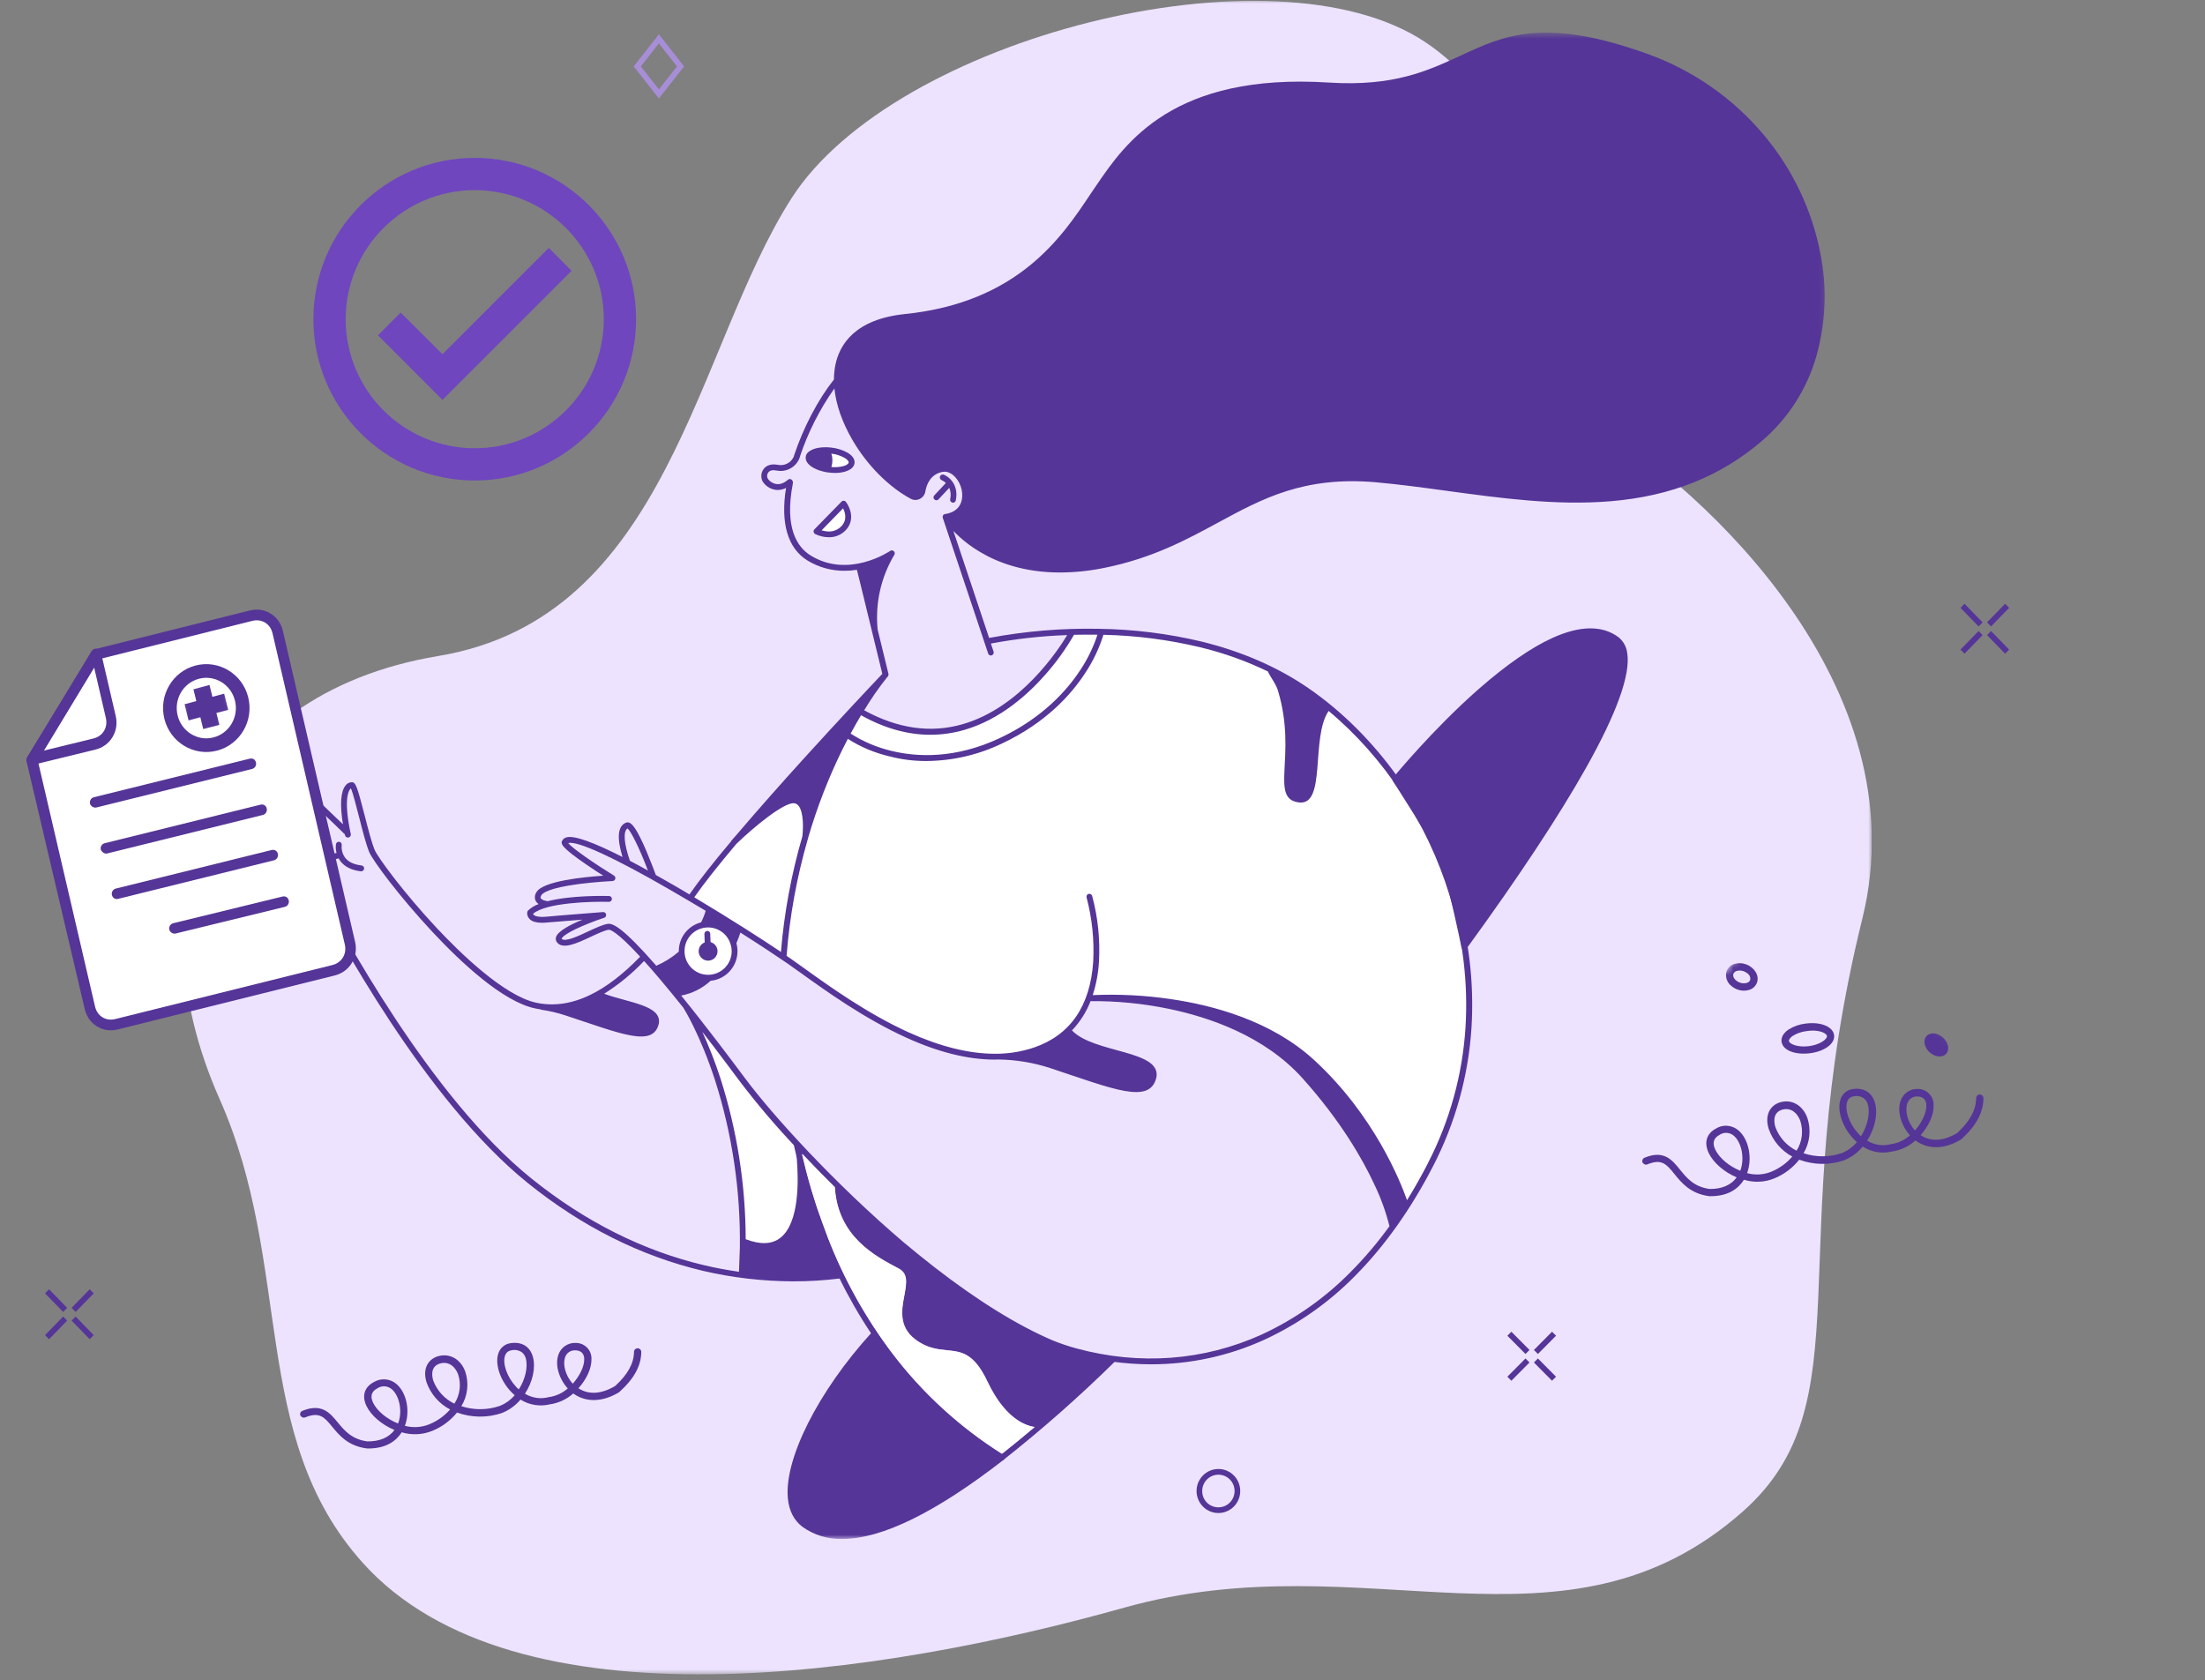 <svg width="311" height="237" viewBox="0 0 311 237" fill="none" xmlns="http://www.w3.org/2000/svg">
<rect x="0" y="0" width="311" height="237" fill="#808080" stroke="none"/>
<g clip-path="url(#clip0_2120_38505)">
<mask id="mask0_2120_38505" style="mask-type:luminance" maskUnits="userSpaceOnUse" x="25" y="0" width="240" height="237">
<path d="M25.806 0H264.01V236.267H25.806V0Z" fill="white"/>
</mask>
<g mask="url(#mask0_2120_38505)">
<path d="M111.635 27.971C126.091 5.366 179.53 -8.269 200.941 5.887C222.352 20.043 212.463 52.132 226.042 60.456C239.621 68.793 270.84 96.545 262.665 129.608C251.143 176.264 263.227 197.827 245.794 213.229C220.692 235.408 192.712 217.198 158.544 226.782C124.39 236.366 72.611 244.374 51.13 220.415C35.082 202.507 41.447 178.618 30.967 155.016C18.212 126.266 29.32 97.942 61.829 92.533C94.338 87.125 98.054 49.216 111.635 27.969V27.971Z" fill="#EDE3FF"/>
</g>
<mask id="mask1_2120_38505" style="mask-type:luminance" maskUnits="userSpaceOnUse" x="36" y="4" width="222" height="214">
<path d="M36.599 4.565H257.789V217.096H36.599V4.565Z" fill="white"/>
</mask>
<g mask="url(#mask1_2120_38505)">
<path d="M104.623 179.85C104.623 179.85 92.942 179.275 78.036 169.151C63.131 159.026 49.417 134.308 49.417 134.308L42.262 121.503L37.492 117.93C37.492 117.93 36.001 115.249 38.685 117.037C41.369 118.824 42.56 120.015 43.455 119.42C44.349 118.824 38.983 112.868 38.983 112.868C38.983 112.868 37.492 110.486 39.58 111.081C40.217 110.299 39.878 108.996 41.369 110.188C42.86 111.38 48.823 117.334 48.823 117.334C48.823 117.334 47.928 111.081 49.419 110.783C49.419 110.783 51.208 114.356 52.399 120.015C55.38 124.183 65.517 136.99 71.179 139.968C76.842 142.946 80.122 142.648 84.593 139.968C89.065 137.288 90.854 134.905 90.854 134.905C90.854 134.905 97.413 141.754 98.606 145.327C99.799 148.9 103.972 159.026 104.27 164.982C104.568 170.938 104.623 179.852 104.623 179.852V179.85Z" fill="#EDE3FF"/>
<path d="M196.686 171.831C196.106 175.11 185.954 185.828 176.415 189.401C167.174 191.784 160.615 193.57 147.497 189.401C134.379 185.233 119.176 167.96 119.176 167.96L112.617 161.409L105.76 153.665C105.76 153.665 89.662 131.927 86.085 130.734L80.123 132.819C80.123 132.819 77.441 133.117 79.527 131.629C81.612 130.141 84.893 128.949 84.893 128.949L76.248 129.841C76.248 129.841 72.373 128.651 76.546 127.756C76.546 127.161 74.459 126.566 77.143 125.076C80.719 124.481 86.384 123.885 86.384 123.885L80.421 119.717C80.421 119.717 78.334 117.632 81.614 118.824C84.894 120.016 88.471 121.505 88.471 121.505C88.471 121.505 86.682 117.634 88.471 116.441C89.366 117.037 91.451 120.907 91.75 123.29C93.837 124.778 107.848 132.819 109.637 134.309C111.426 135.799 122.158 143.243 127.524 145.626C132.89 148.009 137.361 149.199 140.642 148.902C143.922 148.604 149.857 148.88 153.597 140.851C159.124 140.565 170.154 140.862 178.204 146.818C186.254 152.774 196.091 166.474 196.688 171.833L196.686 171.831Z" fill="#EDE3FF"/>
<path d="M120.666 100.062C124.541 101.849 129.012 104.528 137.361 101.849C145.709 99.171 151.371 89.044 151.371 89.044C151.371 89.044 141.541 89.289 139.446 90.532L133.782 72.962C133.782 72.962 138.253 70.877 135.571 67.304C132.889 63.73 130.504 67.304 129.907 69.091C129.311 70.879 125.734 68.496 122.454 63.73C119.173 58.965 118.28 53.606 118.28 53.606C118.28 53.606 113.511 59.562 112.318 64.625C110.529 66.413 110.827 65.816 109.04 65.816C107.252 65.816 107.609 67.915 108.443 68.496C109.277 69.077 111.125 68.198 111.125 68.198C111.125 68.198 110.231 75.047 112.318 77.132C114.406 79.217 115.895 80.408 120.366 79.813C124.837 79.217 123.048 87.854 123.048 87.854L124.837 95.298L120.664 100.063L120.666 100.062Z" fill="#EDE3FF"/>
<path d="M98.128 143.895C98.128 143.895 102.62 153.868 103.897 164.102C105.174 174.349 104.625 179.85 104.625 179.85C104.625 179.85 114.389 181.017 118.385 179.644C118.385 179.644 113.18 167.517 112.658 161.426L107.825 156.419L98.13 143.894L98.128 143.895Z" fill="white"/>
<path d="M120.733 99.612C121.102 100.092 121.576 100.481 122.119 100.752C125.071 102.041 128.737 103.193 132.006 103.056C136.483 102.877 139.985 100.764 143.556 98.144C145.451 96.758 147.127 95.345 148.554 93.494C149.507 92.292 150.237 90.932 150.709 89.473C154.473 89.349 159.017 89.364 164.14 89.707C178.698 90.667 199.433 104.385 205.614 128.667C211.794 152.949 198.266 170.096 198.266 170.096C197.236 164.885 192.704 155.555 182.267 147.735C171.83 139.915 153.593 140.848 153.593 140.848C150.049 149.599 142.36 149.051 135.164 148.639C127.968 148.226 110.513 134.921 110.513 134.921L97.399 126.62C99.829 122.383 115.306 105.481 120.731 99.61L120.733 99.612Z" fill="white"/>
<path d="M116.887 66.249C115.209 66.034 113.927 65.257 114.023 64.513C114.119 63.769 115.556 63.34 117.234 63.555C118.911 63.77 120.194 64.547 120.098 65.291C120.002 66.036 118.565 66.465 116.887 66.249Z" fill="white"/>
<path d="M118.975 71.05L115.157 74.96C115.157 74.96 117.381 76.126 118.933 74.549C120.484 72.971 118.973 71.05 118.973 71.05H118.975Z" fill="white"/>
<path d="M116.902 75.783C117.778 75.803 118.621 75.46 119.236 74.837C120.665 73.384 119.895 71.558 119.304 70.791C119.234 70.694 119.121 70.638 119.002 70.64C118.883 70.63 118.766 70.676 118.685 70.764L114.867 74.673C114.77 74.764 114.728 74.899 114.757 75.031C114.783 75.159 114.863 75.27 114.977 75.332C115.575 75.626 116.232 75.781 116.9 75.783H116.902ZM118.907 71.708C119.209 72.285 119.538 73.34 118.645 74.26C118.096 74.814 117.313 75.067 116.545 74.945C116.322 74.918 116.1 74.872 115.886 74.808L118.907 71.708Z" fill="#553597"/>
<path d="M99.871 137.956C97.808 137.956 96.136 136.267 96.136 134.183C96.136 132.1 97.808 130.411 99.871 130.411C101.935 130.411 103.607 132.1 103.607 134.183C103.607 136.267 101.935 137.956 99.871 137.956Z" fill="white"/>
<path d="M99.873 135.102C99.365 135.102 98.953 134.691 98.953 134.184C98.953 133.676 99.365 133.265 99.873 133.265C100.381 133.265 100.793 133.676 100.793 134.184C100.793 134.691 100.381 135.102 99.873 135.102Z" fill="#553597"/>
<path d="M99.871 135.512C100.607 135.512 101.203 134.917 101.203 134.181C101.203 133.446 100.607 132.85 99.871 132.85C99.136 132.85 98.539 133.446 98.539 134.181C98.545 134.915 99.138 135.507 99.871 135.512ZM99.871 133.661C100.149 133.665 100.374 133.889 100.38 134.167C100.38 134.446 100.153 134.673 99.873 134.673C99.593 134.673 99.365 134.446 99.365 134.165C99.365 133.884 99.591 133.657 99.873 133.657L99.871 133.661Z" fill="#553597"/>
<path d="M99.817 133.606C100.047 133.599 100.23 133.411 100.229 133.181L100.174 131.713C100.17 131.49 99.987 131.311 99.764 131.315C99.758 131.315 99.753 131.315 99.749 131.315C99.524 131.328 99.349 131.516 99.35 131.74L99.405 133.208C99.416 133.429 99.597 133.603 99.817 133.606Z" fill="#553597"/>
<path d="M141.305 205.999C141.395 205.999 141.481 205.969 141.552 205.916C147.033 201.587 152.273 196.962 157.249 192.062C157.416 191.91 157.429 191.653 157.277 191.487C157.125 191.32 156.867 191.308 156.7 191.459C156.697 191.463 156.691 191.468 156.688 191.472C151.731 196.351 146.515 200.957 141.06 205.272C140.882 205.412 140.851 205.67 140.99 205.849C141.065 205.946 141.182 206.002 141.307 206L141.305 205.999Z" fill="#553597"/>
<path d="M206.534 133.537C222.312 111.835 232.859 93.698 227.971 90.16C218.523 83.328 196.81 109.969 196.81 109.969C196.81 109.969 202.372 118.474 203.402 121.066C204.597 124.044 206.532 133.537 206.532 133.537H206.534Z" fill="#553597"/>
<path d="M206.536 133.95C206.666 133.953 206.79 133.891 206.865 133.785C214.213 123.688 219.884 115.101 223.715 108.284C228.04 100.588 229.99 95.141 229.511 92.137C229.41 91.223 228.938 90.39 228.207 89.833C225.927 88.186 222.811 88.241 218.936 89.998C215.929 91.369 212.442 93.797 208.568 97.186C202.004 102.948 196.539 109.642 196.484 109.697C196.373 109.834 196.362 110.027 196.457 110.177C196.512 110.259 202.004 118.682 203.021 121.207C204.189 124.128 206.111 133.512 206.124 133.608C206.15 133.771 206.278 133.899 206.441 133.924C206.468 133.944 206.503 133.953 206.536 133.952V133.95ZM224.333 89.461C225.548 89.43 226.737 89.797 227.725 90.503C228.276 90.938 228.627 91.577 228.701 92.272C229.292 96.017 225.954 106.045 206.743 132.549C206.221 130.081 204.78 123.385 203.792 120.917C202.844 118.543 198.27 111.464 197.322 109.996C200.967 105.658 204.913 101.583 209.132 97.801C213.773 93.728 219.734 89.461 224.335 89.461H224.333Z" fill="#553597"/>
<path d="M119.209 66.524C118.735 66.655 118.245 66.721 117.753 66.716C117.449 66.714 117.147 66.69 116.845 66.646C116.805 66.646 116.75 66.632 116.708 66.632H116.653C116.626 66.633 116.597 66.63 116.571 66.617C116.426 66.595 116.286 66.562 116.145 66.52C114.826 66.219 113.892 65.587 113.673 64.875V64.861C113.662 64.835 113.656 64.806 113.66 64.778C113.644 64.687 113.635 64.596 113.633 64.504C113.653 64.148 113.856 63.827 114.169 63.654C114.69 63.27 115.57 63.064 116.613 63.091C116.847 63.097 117.081 63.115 117.314 63.146C118.106 63.234 118.872 63.48 119.566 63.873C120.252 64.284 120.596 64.806 120.526 65.341C120.457 65.876 119.976 66.287 119.207 66.52L119.209 66.524ZM119.127 64.59C118.549 64.269 117.916 64.064 117.259 63.986C117.453 64.601 117.453 65.262 117.259 65.879C117.839 65.936 118.424 65.89 118.988 65.742C119.399 65.618 119.674 65.427 119.703 65.248C119.718 65.069 119.496 64.809 119.127 64.588V64.59Z" fill="#553597"/>
<path d="M131.774 69.885L133.408 68.129C133.236 67.963 133.036 67.829 132.817 67.731C132.605 67.65 132.5 67.413 132.581 67.203C132.581 67.201 132.583 67.198 132.584 67.196C132.672 66.986 132.908 66.884 133.12 66.962C133.889 67.263 135.248 68.416 134.809 70.583C134.774 70.775 134.606 70.915 134.41 70.912C134.387 70.915 134.363 70.912 134.343 70.897C134.121 70.859 133.973 70.649 134.011 70.426C134.011 70.422 134.011 70.418 134.013 70.417C134.143 69.882 134.101 69.319 133.889 68.812L132.378 70.431C132.303 70.521 132.191 70.57 132.076 70.568C131.973 70.565 131.876 70.526 131.801 70.459C131.635 70.314 131.617 70.062 131.761 69.898C131.765 69.894 131.768 69.889 131.772 69.885H131.774Z" fill="#553597"/>
<path d="M120.06 53.354C120.241 53.356 120.404 53.239 120.459 53.066C122.272 46.96 132.077 46.37 132.174 46.357C132.4 46.343 132.572 46.146 132.558 45.919C132.543 45.693 132.345 45.519 132.119 45.536C130.267 45.675 128.441 46.043 126.681 46.633C122.905 47.909 120.488 50.049 119.65 52.819C119.583 53.027 119.696 53.252 119.905 53.319C119.912 53.321 119.918 53.323 119.925 53.325C119.967 53.347 120.015 53.356 120.062 53.354H120.06Z" fill="#EDE3FF"/>
<path d="M247.692 52.132C247.872 52.132 248.029 52.016 248.076 51.844C249.643 47.097 250.288 42.474 249.999 38.086C249.776 34.631 248.94 31.244 247.528 28.084C245.124 22.761 241.911 20.032 241.774 19.908C241.6 19.763 241.34 19.789 241.197 19.962C241.053 20.136 241.079 20.395 241.252 20.539C241.937 21.155 242.571 21.825 243.148 22.542C244.622 24.343 245.85 26.331 246.799 28.454C248.17 31.518 248.98 34.803 249.189 38.154C249.463 42.421 248.83 46.932 247.306 51.57C247.233 51.784 247.348 52.017 247.562 52.09C247.562 52.09 247.566 52.09 247.568 52.09C247.595 52.132 247.65 52.132 247.69 52.132H247.692Z" fill="#EDE3FF"/>
<path d="M145.644 76.676H145.754C152.772 76.621 158.389 73.232 163.826 69.968C171.832 65.153 180.1 60.159 193.406 65.001C193.607 65.082 193.836 64.985 193.916 64.784C193.92 64.775 193.923 64.764 193.927 64.753C194.006 64.545 193.9 64.313 193.691 64.236C193.687 64.236 193.684 64.235 193.68 64.233C180.015 59.266 171.57 64.357 163.4 69.269C157.811 72.63 152.538 75.812 145.754 75.867H145.659C140.028 75.867 137.378 72.013 137.351 71.985C137.228 71.792 136.972 71.735 136.778 71.858C136.584 71.98 136.528 72.236 136.65 72.429C136.656 72.436 136.659 72.444 136.665 72.451C136.773 72.603 139.561 76.676 145.646 76.676H145.644Z" fill="#EDE3FF"/>
<path d="M44.336 121.096L47.466 120.314C47.358 119.916 47.331 119.502 47.384 119.093C47.413 118.868 47.618 118.711 47.843 118.74C48.068 118.77 48.225 118.976 48.196 119.199C48.196 119.204 48.196 119.21 48.194 119.217C48.132 119.845 48.302 120.475 48.675 120.986C49.142 121.59 49.925 121.959 50.997 122.083C51.224 122.113 51.383 122.321 51.354 122.547C51.327 122.754 51.151 122.907 50.942 122.907H50.9C49.596 122.755 48.621 122.275 48.017 121.481C47.922 121.357 47.839 121.223 47.77 121.083L44.528 121.892C44.497 121.903 44.464 121.908 44.431 121.906C44.243 121.903 44.08 121.773 44.032 121.59C43.979 121.371 44.114 121.15 44.334 121.098C44.334 121.098 44.334 121.098 44.336 121.098V121.096Z" fill="#553597"/>
<path d="M36.675 116.569C36.764 116.372 36.934 116.222 37.141 116.158C37.772 115.967 38.762 116.597 40.328 117.639C41.096 118.145 42.635 119.175 43.1 119.147C43.005 118.654 41.823 117.226 41.04 116.266C39.117 113.92 37.88 112.302 38.129 111.245C38.177 110.905 38.409 110.619 38.733 110.504C38.963 110.438 39.208 110.447 39.434 110.531C39.411 110.442 39.402 110.348 39.406 110.257C39.41 110.051 39.492 109.854 39.64 109.709C40.615 108.804 41.865 110.011 44.145 112.22C44.611 112.673 45.132 113.193 45.711 113.728C46.314 114.29 47.564 115.497 48.374 116.279C47.921 113.535 48.045 111.656 48.733 110.805C48.936 110.52 49.262 110.348 49.611 110.339C50.16 110.339 50.367 110.876 51.437 115.045C51.918 116.911 52.412 118.859 52.838 119.874C53.265 120.917 56.904 125.883 61.558 130.862C64.855 134.388 71.075 140.452 75.607 141.439C78.079 141.976 80.675 141.604 83.298 140.315C85.563 139.217 87.912 137.406 90.289 134.95C86.897 131.26 86.019 131.136 85.854 131.151C85.263 131.233 84.288 131.7 83.34 132.138C81.417 133.044 79.412 133.977 78.574 132.947C78.397 132.739 78.34 132.452 78.422 132.193C78.657 131.357 80.455 130.424 82.158 129.725C80.168 129.889 77.806 130.082 77.242 130.123C76.968 130.15 76.721 130.165 76.487 130.165C75.581 130.165 74.948 129.973 74.633 129.56C74.403 129.308 74.306 128.961 74.372 128.627C74.396 128.556 74.432 128.49 74.482 128.435C74.908 128.036 75.413 127.727 75.965 127.53C75.799 127.415 75.658 127.265 75.554 127.09C75.374 126.686 75.416 126.221 75.663 125.855C76.542 124.291 82.281 123.716 85.084 123.524C84.41 123.098 83.518 122.521 82.654 121.919C79.167 119.533 79.055 119.01 79.29 118.585C79.427 118.335 79.668 118.159 79.948 118.105C81.033 117.844 83.669 118.789 87.802 120.889C86.979 118.172 87.129 116.555 88.256 116.06C88.421 115.983 88.613 115.983 88.778 116.06C89.162 116.224 89.793 116.828 91.182 120.08C91.8 121.548 92.334 122.974 92.501 123.427C93.269 123.853 94.052 124.305 94.89 124.786C95.673 125.238 96.471 125.704 97.239 126.171C98.613 124.183 100.701 121.548 103.09 118.709C103.105 118.656 103.132 118.609 103.172 118.572C103.255 118.475 103.599 118.092 104.12 117.488C107.058 114.031 110.313 110.381 113.129 107.268C118.498 101.341 123.346 96.211 124.404 95.101C124.417 95.086 124.431 95.059 124.444 95.046L121.382 82.478L120.86 80.379C120.278 80.472 119.691 80.517 119.102 80.516C117.261 80.525 115.456 80.021 113.884 79.062C111.096 77.335 110.066 73.794 110.864 68.828C110.503 69.014 110.103 69.113 109.696 69.117C109.557 69.118 109.42 69.106 109.285 69.075C108.555 68.945 107.918 68.503 107.541 67.868C107.281 67.32 107.338 66.674 107.693 66.181C107.927 65.852 108.503 65.344 109.684 65.564C110.637 65.773 111.603 65.269 111.978 64.369C111.978 64.342 111.991 64.315 111.991 64.273C113.295 60.321 115.395 56.33 117.622 53.531C117.622 52.859 117.688 52.189 117.814 51.528C118.39 48.634 120.56 45.026 127.646 44.298C143.603 42.651 149.756 33.461 153.806 27.37C154.108 26.932 154.397 26.506 154.672 26.094C158.722 20.167 165.493 10.249 187.451 11.647C196.557 12.224 201.335 10.001 205.977 7.861C209.08 6.42 212.02 5.049 216.016 4.691C220.478 4.293 225.628 5.197 232.232 7.557C238.703 9.853 244.437 13.842 248.837 19.108C252.849 23.908 255.577 29.649 256.761 35.789C257.701 40.554 257.513 45.473 256.212 50.151C254.915 54.754 252.304 58.883 248.7 62.03C242.794 67.176 235.709 70.015 227.057 70.714C219.448 71.331 211.663 70.276 204.124 69.246C200.594 68.766 197.27 68.313 194.003 68.025C183.909 67.161 178.058 70.329 171.853 73.69C167.293 76.159 162.57 78.724 155.799 80.097C153.729 80.526 151.622 80.747 149.509 80.757C144.373 80.757 140.665 79.316 138.261 77.875C136.867 77.061 135.591 76.059 134.47 74.897L139.51 89.988C144.611 89.028 149.798 88.595 154.988 88.699C159.902 88.765 164.794 89.376 169.573 90.523C175.217 91.924 180.243 94.116 184.515 97.052C194.045 103.609 201.612 114.159 205.251 125.998C207.162 132.126 207.938 138.551 207.545 144.958C207.111 151.757 205.274 158.394 202.15 164.451C199.005 170.556 195.296 175.782 191.123 179.98C187.433 183.734 183.091 186.787 178.311 188.992C173.298 191.276 167.85 192.456 162.339 192.449C160.524 192.449 158.711 192.324 156.913 192.078L147.149 201.187C147.094 201.244 147.02 201.282 146.942 201.297C146.801 201.315 146.658 201.324 146.516 201.324C145.363 201.324 142.066 200.749 139.278 194.862C137.37 190.829 135.612 190.663 133.592 190.458C132.232 190.321 130.708 190.17 129.045 188.881C126.738 187.097 127.192 184.681 127.562 182.735C127.92 180.829 128.068 179.62 126.751 178.921C123.346 177.124 118.195 174.407 117.755 167.452C116.134 165.86 114.596 164.283 113.169 162.76C113.169 162.829 113.182 162.884 113.182 162.952C113.374 163.761 113.58 164.571 113.785 165.38C114.224 167.054 114.706 168.685 115.242 170.292C115.763 171.8 116.314 173.31 116.822 174.654C119.076 180.462 122.126 185.927 125.886 190.897C130.174 196.537 135.451 201.352 141.459 205.109C141.515 205.135 141.565 205.179 141.596 205.233C141.697 205.301 141.757 205.414 141.761 205.535C141.764 205.673 141.704 205.805 141.596 205.892C132.011 213.342 124.375 217.087 118.785 217.087C116.788 217.142 114.825 216.545 113.196 215.385C112.002 214.494 111.301 213.148 111.123 211.379C110.575 205.838 115.393 196.288 122.851 188.072C121.202 185.598 119.72 183.018 118.416 180.349C116.242 180.619 114.054 180.752 111.864 180.747C107.583 180.734 103.317 180.237 99.147 179.266C90.4 177.193 82.078 173.038 74.441 166.877C59.966 155.205 47.58 132.06 43.501 124.461C42.842 123.239 42.319 122.266 42.196 122.114C41.894 121.716 41.029 121.085 40.109 120.427C37.677 118.687 36.25 117.562 36.675 116.562V116.569ZM88.503 116.858C87.872 117.268 87.995 118.97 88.847 121.426C89.643 121.837 90.496 122.304 91.388 122.797C90.111 119.436 88.957 117.201 88.505 116.858H88.503ZM94.477 125.501C86.705 121.002 81.472 118.587 80.14 118.917H80.128C80.704 119.644 83.809 121.798 86.597 123.513C86.789 123.626 86.853 123.874 86.74 124.066C86.738 124.07 86.736 124.073 86.734 124.075C86.677 124.172 86.582 124.241 86.472 124.267C86.441 124.28 86.408 124.283 86.375 124.282C86.348 124.282 84.026 124.391 81.609 124.707C77.352 125.269 76.529 125.996 76.362 126.27C76.28 126.407 76.198 126.599 76.267 126.723C76.463 126.924 76.728 127.046 77.008 127.066C77.076 127.081 77.14 127.104 77.2 127.135C80.634 126.244 85.633 126.381 85.907 126.394C86.13 126.398 86.309 126.58 86.306 126.803C86.306 126.809 86.306 126.814 86.306 126.818C86.293 127.042 86.106 127.218 85.88 127.216C83.49 127.146 77.008 127.313 75.182 128.903C75.195 128.949 75.217 128.992 75.25 129.027C75.36 129.151 75.772 129.438 77.173 129.301C78.161 129.191 84.782 128.684 85.056 128.656C85.283 128.642 85.481 128.813 85.495 129.04C85.495 129.131 85.47 129.221 85.428 129.301C85.378 129.381 85.3 129.44 85.208 129.465C85.181 129.465 83.657 129.971 82.133 130.632C79.454 131.784 79.222 132.346 79.207 132.416C79.634 132.953 81.652 132.005 82.984 131.373C84.026 130.893 85.016 130.427 85.73 130.316C86.445 130.219 87.859 130.838 92.568 136.228C93.721 135.73 94.791 135.06 95.741 134.24V134.171C95.732 132.257 97.029 130.583 98.886 130.11C99.151 129.586 99.367 129.04 99.531 128.477C97.885 127.502 96.195 126.487 94.477 125.501ZM96.549 134.185C96.549 136.018 98.037 137.506 99.874 137.506C101.71 137.506 103.198 136.02 103.198 134.185C103.198 133.884 103.156 133.583 103.075 133.294C103.022 133.217 102.993 133.126 102.993 133.033C102.382 131.309 100.488 130.406 98.763 131.014C97.422 131.486 96.533 132.763 96.553 134.185H96.549ZM112.631 113.662C112.479 113.462 112.25 113.332 112 113.304C110.543 113.168 106.273 116.706 103.857 119.04C101.412 121.934 99.31 124.581 97.923 126.571C102.922 129.562 107.481 132.483 110.146 134.28C110.604 128.76 111.617 123.301 113.167 117.982C113.29 116.995 113.385 114.594 112.631 113.661V113.662ZM139.754 90.779L140.138 91.918C140.211 92.132 140.098 92.364 139.884 92.437C139.882 92.437 139.88 92.437 139.878 92.438C139.841 92.46 139.798 92.469 139.755 92.466C139.578 92.464 139.422 92.347 139.371 92.177L132.972 73.04C132.898 72.827 133.014 72.593 133.228 72.52C133.228 72.52 133.231 72.52 133.233 72.52C133.268 72.509 133.306 72.504 133.343 72.505C134.468 72.326 135.238 71.764 135.553 70.873C135.952 69.788 135.623 68.308 134.77 67.347C134.441 66.977 133.755 66.374 132.862 66.579C131.255 66.936 130.692 68.28 130.513 69.336C130.436 69.788 130.143 70.177 129.73 70.378C129.322 70.583 128.839 70.572 128.438 70.351C125.308 68.649 122.313 65.631 120.24 62.078C118.784 59.582 117.918 57.084 117.686 54.793C115.6 57.752 113.957 61.002 112.81 64.437C112.81 64.464 112.797 64.492 112.797 64.534C112.32 65.876 110.926 66.661 109.528 66.372C108.965 66.263 108.568 66.358 108.346 66.661C108.18 66.898 108.149 67.205 108.264 67.47C108.524 67.888 108.948 68.176 109.431 68.266C109.995 68.375 110.556 68.169 111.134 67.676C111.297 67.528 111.551 67.539 111.7 67.703C111.703 67.709 111.707 67.713 111.712 67.718C111.764 67.771 111.797 67.838 111.808 67.91C111.837 67.988 111.848 68.074 111.835 68.156C110.585 74.536 112.494 77.209 114.321 78.348C119.704 81.682 125.487 77.758 125.542 77.716C125.719 77.583 125.972 77.618 126.105 77.793C126.111 77.799 126.115 77.806 126.118 77.811C126.23 77.963 126.224 78.173 126.105 78.317C124.237 81.471 123.425 85.137 123.784 88.785V88.799L125.308 95.042V95.057C125.308 95.084 125.32 95.099 125.32 95.126V95.153C125.322 95.181 125.319 95.21 125.308 95.236V95.25C125.289 95.32 125.256 95.385 125.211 95.442L125.116 95.539C123.941 97.018 122.862 98.572 121.886 100.191C126.598 102.784 131.279 103.456 135.784 102.152C143.941 99.806 149.256 91.699 150.519 89.585C146.905 89.712 143.307 90.112 139.752 90.781L139.754 90.779ZM151.481 89.544C150.328 91.546 148.974 93.426 147.443 95.157C145.026 97.914 141.071 101.509 136.003 102.963C134.45 103.414 132.842 103.644 131.224 103.647C128.012 103.647 124.742 102.742 121.446 100.89C120.979 101.672 120.485 102.537 119.976 103.483C121.768 104.628 123.742 105.459 125.813 105.939C129.232 106.762 134.644 107.118 141.043 104.1C147.059 101.274 150.506 97.35 152.346 94.553C153.385 92.997 154.209 91.308 154.79 89.532C153.638 89.517 152.538 89.517 151.481 89.546V89.544ZM201.399 164.076C204.473 158.122 206.279 151.597 206.7 144.912C207.084 138.602 206.315 132.275 204.435 126.241C201.29 116.007 195.179 106.775 187.393 100.286C184.839 104.031 187.104 113.648 183.232 113.195C178.975 112.689 182.971 106.611 180.281 97.529C180.007 96.499 179.154 95.484 178.825 94.717C175.804 93.256 172.637 92.121 169.377 91.328C164.873 90.244 160.264 89.645 155.63 89.544C155.03 91.471 154.156 93.302 153.034 94.978C151.153 97.872 147.582 101.933 141.375 104.854C138.043 106.467 134.393 107.319 130.69 107.35C128.963 107.361 127.241 107.149 125.567 106.719C123.443 106.237 121.416 105.393 119.579 104.223C119.318 104.728 119.043 105.252 118.784 105.787C116.841 109.75 115.242 113.87 114.005 118.107C113.99 118.156 113.981 118.207 113.977 118.258C113.968 118.311 113.948 118.362 113.923 118.41C112.373 123.767 111.374 129.27 110.942 134.83C111.134 134.954 111.314 135.076 111.464 135.188C112.055 135.598 112.741 136.093 113.469 136.614C116.998 139.151 122.34 142.979 128.136 145.613C132.586 147.629 136.664 148.644 140.317 148.644C142.194 148.661 144.058 148.363 145.839 147.766C150.947 146.009 153.762 141.936 154.189 135.666C154.351 132.613 154.035 129.555 153.256 126.599C153.193 126.381 153.32 126.157 153.535 126.095C153.749 126.034 153.973 126.153 154.039 126.365C154.856 129.403 155.18 132.553 154.999 135.693C154.906 137.284 154.611 138.856 154.121 140.371C157.796 140.21 161.481 140.399 165.122 140.934C171 141.784 179.253 143.952 185.296 149.48C193.811 157.273 197.546 166.722 198.452 169.304C199.482 167.642 200.47 165.9 201.405 164.076H201.399ZM127.49 175.271C128.822 176.383 130.251 177.548 131.748 178.714C137.913 183.502 143.572 186.987 148.488 189.085C149.576 189.525 150.691 189.902 151.825 190.21C160.738 192.624 169.787 191.952 177.958 188.249C182.647 186.082 186.904 183.084 190.523 179.401C192.506 177.402 194.328 175.251 195.975 172.967C195.459 170.909 194.733 168.908 193.805 167C192.199 163.556 189.149 158.164 183.724 152.115C178.342 146.106 170.486 143.473 164.855 142.307C161.223 141.554 157.522 141.191 153.814 141.222C153.219 142.758 152.326 144.16 151.19 145.352C154.32 148.617 163.77 148.096 163.109 151.951C162.217 155.875 157.066 153.625 148.072 150.647C145.725 149.888 143.275 149.486 140.807 149.453C140.628 149.453 140.463 149.468 140.286 149.468C136.523 149.468 132.32 148.425 127.789 146.353C121.91 143.678 116.541 139.823 112.984 137.269C112.256 136.749 111.583 136.268 110.993 135.856C109.674 134.95 107.327 133.387 104.429 131.549C104.307 131.906 104.127 132.427 103.866 133.044C103.966 133.415 104.016 133.798 104.016 134.183C104.016 136.341 102.375 138.145 100.225 138.352C99.063 139.42 97.627 140.141 96.077 140.437C99.621 144.799 103.095 149.437 105.073 152.084C108.893 157.231 117.64 166.888 127.487 175.271H127.49ZM110.077 174.599C112.768 172.472 112.631 166.45 112.384 163.461C112.344 163.242 112.314 163.05 112.274 162.844C112.179 162.406 112.067 161.966 111.972 161.54C109.292 158.692 106.762 155.707 104.391 152.595C103.114 150.881 101.218 148.328 99.063 145.558C100.031 147.686 100.88 149.866 101.604 152.088C103.955 159.431 105.159 167.095 105.176 174.805C107.248 175.599 108.897 175.532 110.077 174.597V174.599ZM38.241 117.957C38.992 118.614 39.781 119.228 40.602 119.795C41.605 120.522 42.471 121.154 42.855 121.634C43.019 121.84 43.376 122.498 44.242 124.103C48.292 131.662 60.625 154.695 74.978 166.258C82.53 172.337 90.728 176.45 99.352 178.481C100.973 178.864 102.607 179.165 104.228 179.399L104.352 176.038C104.468 168.013 103.286 160.021 100.851 152.374C98.763 145.955 96.484 142.319 96.456 142.279C96.432 142.246 96.414 142.208 96.401 142.17C95.302 140.798 94.189 139.44 93.104 138.149C92.254 137.147 91.511 136.283 90.839 135.556C89.165 137.327 87.274 138.881 85.208 140.179C88.682 141.456 93.351 141.799 92.925 144.379C92.142 147.808 87.638 145.832 79.769 143.24C78.611 142.858 77.418 142.582 76.211 142.416C76.271 142.416 76.329 142.411 76.39 142.402C76.062 142.36 75.744 142.305 75.429 142.237C70.91 141.264 65.061 135.817 60.954 131.413C56.38 126.516 52.577 121.413 52.068 120.179C51.629 119.094 51.12 117.133 50.639 115.227C50.24 113.679 49.761 111.784 49.487 111.207C49.446 111.239 49.41 111.276 49.377 111.316C49.088 111.687 48.484 113.058 49.474 117.654C49.52 117.878 49.373 118.097 49.148 118.141C48.931 118.185 48.717 118.048 48.663 117.833C48.651 117.763 48.636 117.708 48.621 117.654C48.585 117.639 48.552 117.615 48.526 117.584C48.513 117.557 46.054 115.183 45.149 114.332C44.573 113.796 44.036 113.275 43.568 112.822C42.002 111.314 40.657 110.011 40.218 110.299C40.218 110.396 40.301 110.836 41.303 112.123C42.633 113.777 44.051 115.362 45.548 116.87C45.707 117.029 45.707 117.289 45.548 117.447C45.389 117.606 45.131 117.606 44.971 117.447C44.968 117.444 44.962 117.438 44.959 117.435C42.941 115.335 41.031 113.25 40.07 111.782C40.006 111.765 39.946 111.738 39.891 111.7C39.616 111.466 39.163 111.234 39.013 111.289C39 111.289 38.972 111.331 38.945 111.426C38.766 112.18 40.526 114.32 41.691 115.747C43.202 117.586 44.04 118.656 43.943 119.343C43.919 119.533 43.815 119.702 43.654 119.808C42.926 120.288 41.759 119.562 39.891 118.313C39.135 117.807 37.873 116.969 37.461 116.942C37.476 117.051 37.586 117.352 38.246 117.957H38.241Z" fill="#553597"/>
<path d="M125.856 190.922C122.101 185.95 119.052 180.486 116.792 174.679C116.285 173.336 115.735 171.826 115.211 170.317C114.69 168.712 114.196 167.08 113.755 165.406C113.548 164.597 113.344 163.786 113.151 162.977C113.151 162.908 113.139 162.84 113.139 162.786C114.567 164.308 116.104 165.873 117.725 167.478C118.164 174.433 123.314 177.15 126.721 178.946C128.04 179.646 127.888 180.853 127.532 182.761C127.16 184.709 126.708 187.123 129.015 188.907C130.676 190.196 132.2 190.347 133.562 190.484C135.58 190.69 137.338 190.855 139.248 194.888C141.665 200.006 144.48 201.103 145.922 201.308C144.341 202.652 142.792 203.915 141.308 205.08C135.353 201.321 130.12 196.526 125.857 190.922H125.856Z" fill="white"/>
</g>
<path d="M216.912 191.627L219.465 194.2L218.902 194.768L216.348 192.194L216.912 191.627Z" fill="#553597"/>
<path d="M213.169 187.852L215.723 190.426L215.159 190.994L212.606 188.42L213.169 187.852Z" fill="#553597"/>
<path d="M218.904 187.852L219.467 188.42L216.914 190.994L216.35 190.426L218.904 187.852Z" fill="#553597"/>
<path d="M215.159 191.626L215.723 192.193L213.169 194.767L212.606 194.199L215.159 191.626Z" fill="#553597"/>
<path d="M92.934 13.888L96.492 9.365L92.934 4.842L89.377 9.365L92.934 13.888ZM95.483 9.365L92.934 12.603L90.386 9.365L92.934 6.126L95.483 9.365Z" fill="#A78ED7"/>
<path d="M171.846 213.428C173.545 213.428 174.926 212.036 174.926 210.323C174.926 208.61 173.545 207.218 171.846 207.218C170.147 207.218 168.766 208.61 168.766 210.323C168.766 212.036 170.147 213.428 171.846 213.428ZM171.846 208.021C173.094 208.021 174.129 209.038 174.129 210.323C174.129 211.581 173.12 212.625 171.846 212.625C170.572 212.625 169.563 211.608 169.563 210.323C169.563 209.065 170.572 208.021 171.846 208.021Z" fill="#553597"/>
<path d="M42.525 199.85C42.597 199.911 42.684 199.951 42.777 199.966C42.869 199.981 42.964 199.97 43.051 199.935C45.089 199.109 45.749 199.919 46.856 201.257C47.849 202.466 49.086 203.968 51.72 204.315L51.779 204.325C54.541 204.369 55.934 203.178 56.657 202.041C58.092 202.471 59.626 202.395 61.001 201.825C62.352 201.269 63.541 200.386 64.458 199.253C66.503 199.992 68.731 200.018 70.778 199.327C71.803 198.921 72.708 198.268 73.415 197.426C74.026 197.807 74.707 198.063 75.416 198.179C76.126 198.295 76.85 198.267 77.546 198.099C78.778 197.922 79.928 197.388 80.854 196.563C82.649 197.865 85.006 197.799 87.359 196.369C87.383 196.349 87.403 196.326 87.418 196.299C89.446 194.468 90.433 192.637 90.447 190.709C90.448 190.642 90.435 190.576 90.41 190.513C90.385 190.451 90.348 190.394 90.301 190.345C90.254 190.297 90.198 190.258 90.136 190.231C90.074 190.204 90.007 190.19 89.94 190.189C89.873 190.187 89.806 190.199 89.744 190.224C89.682 190.248 89.625 190.285 89.577 190.331C89.529 190.378 89.491 190.434 89.464 190.495C89.438 190.557 89.424 190.623 89.424 190.69C89.406 192.302 88.545 193.888 86.763 195.508C84.835 196.665 83.011 196.775 81.581 195.828C82.732 194.567 83.457 192.999 83.422 191.694C83.432 191.402 83.382 191.11 83.276 190.836C83.17 190.562 83.01 190.312 82.805 190.101C82.6 189.889 82.354 189.721 82.083 189.606C81.812 189.492 81.522 189.433 81.228 189.433C80.687 189.404 80.153 189.552 79.707 189.854C79.261 190.156 78.927 190.596 78.756 191.108C78.256 192.553 78.845 194.504 80.08 195.858C79.328 196.517 78.398 196.942 77.403 197.082L77.339 197.094C76.786 197.235 76.209 197.263 75.643 197.178C75.076 197.092 74.531 196.895 74.04 196.597C75.139 194.927 75.576 192.897 75.162 191.406C74.749 189.914 73.566 189.223 71.973 189.473C71.58 189.534 71.214 189.703 70.915 189.962C70.616 190.22 70.397 190.559 70.282 190.937C69.799 192.41 70.518 194.637 72.023 196.259C72.203 196.452 72.394 196.635 72.595 196.807C72.019 197.48 71.288 198.003 70.463 198.331C68.721 198.918 66.83 198.928 65.07 198.36C65.512 197.637 65.791 196.825 65.885 195.98C65.98 195.135 65.889 194.278 65.618 193.468C64.962 191.699 63.409 190.835 61.753 191.318C60.223 191.803 59.607 193.25 60.169 195.012C60.755 196.65 61.94 198.013 63.484 198.824C62.686 199.731 61.69 200.442 60.57 200.903C59.475 201.354 58.259 201.432 57.107 201.126C57.881 199.061 57.361 196.471 55.923 195.231C55.481 194.851 54.93 194.621 54.35 194.575C53.771 194.528 53.194 194.668 52.703 194.974C51.385 195.67 51.007 196.938 51.709 198.367C52.343 199.66 53.839 200.974 55.638 201.714C54.847 202.787 53.521 203.349 51.804 203.324C49.595 203.022 48.598 201.809 47.63 200.641C46.523 199.295 45.379 197.906 42.645 199.015C42.52 199.065 42.42 199.164 42.368 199.288C42.316 199.412 42.316 199.553 42.368 199.678C42.408 199.746 42.461 199.804 42.525 199.85ZM56.143 200.797C54.535 200.165 53.184 199.013 52.638 197.902C52.181 196.979 52.376 196.286 53.21 195.846C53.516 195.634 53.886 195.532 54.261 195.556C54.635 195.58 54.991 195.729 55.273 195.978C56.257 196.809 56.821 198.918 56.176 200.726C56.16 200.747 56.148 200.771 56.143 200.797ZM64.088 198.004C62.714 197.344 61.646 196.179 61.11 194.755C60.967 194.303 60.603 192.793 62.027 192.347C63.382 191.949 64.25 192.893 64.617 193.867C64.844 194.555 64.914 195.284 64.823 196C64.731 196.716 64.48 197.401 64.088 198.004ZM73.65 190.788C73.91 191.022 74.093 191.33 74.175 191.669C74.458 192.798 74.131 194.515 73.173 195.986C73.008 195.847 72.851 195.714 72.747 195.567C71.531 194.263 70.864 192.365 71.224 191.26C71.281 191.056 71.396 190.873 71.556 190.734C71.716 190.595 71.914 190.506 72.125 190.479C72.385 190.413 72.657 190.406 72.921 190.46C73.185 190.513 73.434 190.625 73.65 190.788ZM82.022 190.753C82.153 190.88 82.255 191.033 82.32 191.203C82.386 191.373 82.413 191.555 82.4 191.736C82.423 192.712 81.784 194.059 80.791 195.182C79.711 194.026 79.368 192.435 79.698 191.47C79.797 191.158 80 190.89 80.274 190.71C80.548 190.53 80.876 190.449 81.204 190.481C81.497 190.483 81.784 190.578 82.022 190.753Z" fill="#553597"/>
<path d="M66.958 22.271C54.398 22.271 44.203 32.466 44.203 45.026C44.203 57.587 54.398 67.782 66.958 67.782C79.519 67.782 89.714 57.587 89.714 45.026C89.714 32.466 79.519 22.271 66.958 22.271ZM66.958 63.231C56.923 63.231 48.754 55.062 48.754 45.026C48.754 34.991 56.923 26.822 66.958 26.822C76.993 26.822 85.163 34.991 85.163 45.026C85.163 55.062 76.993 63.231 66.958 63.231ZM77.403 34.969L62.407 49.964L56.514 44.093L53.305 47.302L62.407 56.404L80.612 38.2L77.403 34.969Z" fill="#6F46BE"/>
</g>
<path d="M280.82 89.011L283.373 91.633L282.81 92.212L280.257 89.589L280.82 89.011Z" fill="#553597"/>
<path d="M277.078 85.165L279.631 87.788L279.068 88.367L276.514 85.744L277.078 85.165Z" fill="#553597"/>
<path d="M282.812 85.165L283.375 85.743L280.822 88.366L280.259 87.788L282.812 85.165Z" fill="#553597"/>
<path d="M279.068 89.01L279.631 89.589L277.078 92.212L276.514 91.633L279.068 89.01Z" fill="#553597"/>
<path d="M10.662 185.71L13.215 188.333L12.652 188.911L10.098 186.288L10.662 185.71Z" fill="#553597"/>
<path d="M6.917 181.864L9.471 184.487L8.907 185.065L6.354 182.443L6.917 181.864Z" fill="#553597"/>
<path d="M12.654 181.863L13.217 182.442L10.664 185.065L10.1 184.486L12.654 181.863Z" fill="#553597"/>
<path d="M8.909 185.709L9.473 186.288L6.919 188.91L6.356 188.332L8.909 185.709Z" fill="#553597"/>
<path d="M13.44 105.001L14.559 109.846C14.772 110.767 14.197 111.712 13.288 111.935L8.508 113.108L13.44 105.001Z" fill="white"/>
<path d="M13.515 92.241L35.234 86.857C36.9 86.449 38.602 87.512 38.995 89.205L49.349 133.126C49.742 134.819 48.691 136.555 47.024 136.962L16.538 144.489C14.872 144.896 13.17 143.833 12.777 142.14L4.565 107.111L13.515 92.241Z" fill="white"/>
<path d="M16.607 145.214L47.185 137.608C48.202 137.357 49.062 136.757 49.62 135.843C50.177 134.929 50.32 133.885 50.083 132.856L39.9 89.004C39.663 87.975 39.079 87.109 38.183 86.554C37.287 85.998 36.258 85.863 35.24 86.113L13.456 91.555C13.238 91.609 13.109 91.718 12.998 91.901L3.84 106.813C3.729 106.996 3.69 107.161 3.741 107.381L11.948 142.324C12.185 143.353 12.768 144.218 13.664 144.774C14.56 145.33 15.59 145.465 16.607 145.214ZM35.579 87.583C36.233 87.422 36.865 87.499 37.403 87.833C37.94 88.166 38.294 88.701 38.446 89.362L48.63 133.214C48.782 133.875 48.7 134.517 48.365 135.065C48.031 135.613 47.5 135.977 46.846 136.138L16.268 143.745C15.614 143.906 14.982 143.829 14.445 143.495C13.907 143.161 13.553 142.627 13.401 141.966L5.335 107.3L14.012 92.971L35.579 87.583Z" fill="#553597"/>
<path d="M13.588 113.904L35.551 108.469C35.985 108.363 36.19 107.93 36.106 107.568C36.005 107.133 35.648 106.914 35.214 107.02L13.251 112.455C12.817 112.561 12.612 112.994 12.696 113.356C12.78 113.718 13.226 113.992 13.588 113.904Z" fill="#553597"/>
<path d="M15.105 120.393L37.069 114.958C37.503 114.852 37.708 114.419 37.624 114.057C37.523 113.622 37.166 113.403 36.732 113.509L14.768 118.944C14.334 119.05 14.129 119.483 14.213 119.845C14.37 120.19 14.744 120.481 15.105 120.393Z" fill="#553597"/>
<path d="M16.675 126.79L38.639 121.355C39.073 121.249 39.278 120.816 39.194 120.454C39.093 120.02 38.736 119.8 38.302 119.906L16.338 125.341C15.905 125.447 15.7 125.88 15.784 126.242C15.885 126.677 16.242 126.896 16.675 126.79Z" fill="#553597"/>
<path d="M24.77 131.682L40.172 127.92C40.606 127.814 40.811 127.381 40.727 127.018C40.626 126.583 40.269 126.363 39.836 126.469L24.433 130.231C23.999 130.337 23.794 130.77 23.878 131.133C23.962 131.496 24.408 131.77 24.77 131.682Z" fill="#553597"/>
<path d="M4.68 107.882L13.443 105.74C14.457 105.493 15.313 104.895 15.866 103.982C16.419 103.069 16.559 102.023 16.32 100.993L14.252 92.088C14.183 91.793 13.97 91.534 13.663 91.532C13.339 91.455 13.067 91.6 12.901 91.874L3.883 106.754C3.717 107.028 3.713 107.34 3.926 107.599C4.122 107.785 4.391 107.952 4.68 107.882ZM13.269 94.117L14.927 101.256C15.081 101.918 15 102.56 14.668 103.108C14.336 103.656 13.808 104.018 13.156 104.177L6.132 105.894L13.269 94.117Z" fill="#553597"/>
<path d="M30.372 104.95C27.625 105.667 24.827 103.979 24.123 101.18C23.419 98.38 25.076 95.529 27.823 94.812C30.57 94.095 33.367 95.782 34.072 98.582C34.775 101.381 33.119 104.232 30.372 104.95Z" fill="white" stroke="#553597" stroke-width="1.927" stroke-miterlimit="15.11"/>
<mask id="mask2_2120_38505" style="mask-type:luminance" maskUnits="userSpaceOnUse" x="24" y="95" width="10" height="10">
<path d="M24.525 97.011L31.857 95.068L33.69 102.464L26.358 104.407L24.525 97.011Z" fill="white"/>
</mask>
<g mask="url(#mask2_2120_38505)">
<path d="M26.183 99.429L27.843 98.987L27.43 97.317L29.457 96.778L29.869 98.448L31.529 98.006L32.032 100.045L30.372 100.486L30.785 102.156L28.758 102.696L28.346 101.026L26.686 101.467L26.183 99.429Z" fill="#553597" stroke="#553597" stroke-width="0.247" stroke-miterlimit="11.34"/>
</g>
<mask id="mask3_2120_38505" style="mask-type:luminance" maskUnits="userSpaceOnUse" x="217" y="126" width="94" height="93">
<path d="M251.936 126.607L310.488 176.93L275.746 218.928L217.194 168.605L251.936 126.607Z" fill="white"/>
</mask>
<g mask="url(#mask3_2120_38505)">
<path d="M231.828 164.16C231.9 164.222 231.987 164.263 232.08 164.279C232.173 164.294 232.268 164.283 232.354 164.247C234.392 163.409 235.054 164.235 236.162 165.6C237.158 166.835 238.398 168.367 241.033 168.725L241.092 168.735C243.854 168.784 245.246 167.573 245.968 166.416C247.404 166.856 248.938 166.781 250.312 166.202C251.663 165.638 252.85 164.74 253.766 163.587C255.813 164.343 258.042 164.374 260.088 163.673C261.112 163.261 262.017 162.597 262.723 161.739C263.335 162.129 264.016 162.391 264.726 162.51C265.435 162.629 266.16 162.603 266.855 162.432C268.088 162.254 269.237 161.712 270.162 160.873C271.96 162.202 274.317 162.139 276.669 160.686C276.692 160.665 276.712 160.641 276.728 160.615C278.753 158.752 279.737 156.887 279.749 154.923C279.749 154.855 279.736 154.787 279.711 154.723C279.686 154.659 279.649 154.601 279.601 154.552C279.554 154.503 279.498 154.463 279.436 154.436C279.374 154.408 279.308 154.393 279.24 154.392C279.173 154.39 279.106 154.402 279.044 154.427C278.982 154.452 278.925 154.489 278.877 154.537C278.829 154.584 278.791 154.641 278.765 154.703C278.739 154.766 278.725 154.833 278.725 154.902C278.71 156.545 277.851 158.16 276.071 159.807C274.144 160.983 272.32 161.092 270.888 160.125C272.037 158.841 272.76 157.245 272.723 155.916C272.732 155.618 272.682 155.32 272.576 155.041C272.469 154.761 272.308 154.506 272.103 154.291C271.897 154.075 271.652 153.903 271.381 153.786C271.11 153.668 270.819 153.608 270.525 153.607C269.984 153.577 269.45 153.727 269.004 154.034C268.558 154.342 268.225 154.789 268.055 155.31C267.557 156.782 268.149 158.771 269.386 160.152C268.635 160.823 267.706 161.255 266.711 161.395L266.647 161.408C266.094 161.55 265.517 161.578 264.95 161.491C264.383 161.403 263.838 161.201 263.346 160.896C264.443 159.196 264.877 157.128 264.461 155.608C264.045 154.088 262.861 153.381 261.267 153.634C260.875 153.695 260.508 153.866 260.21 154.13C259.911 154.393 259.692 154.737 259.578 155.123C259.097 156.623 259.82 158.893 261.329 160.548C261.509 160.745 261.7 160.932 261.901 161.108C261.326 161.793 260.596 162.324 259.772 162.658C258.03 163.253 256.138 163.26 254.377 162.678C254.818 161.942 255.095 161.115 255.188 160.254C255.282 159.393 255.189 158.52 254.917 157.694C254.258 155.891 252.703 155.007 251.047 155.497C249.519 155.988 248.905 157.462 249.469 159.258C250.058 160.929 251.245 162.319 252.792 163.148C251.995 164.071 250.999 164.794 249.88 165.262C248.785 165.719 247.569 165.797 246.416 165.483C247.187 163.381 246.663 160.74 245.222 159.475C244.78 159.087 244.228 158.851 243.648 158.803C243.069 158.755 242.492 158.897 242.002 159.208C240.684 159.915 240.308 161.207 241.012 162.664C241.649 163.982 243.147 165.324 244.948 166.08C244.158 167.173 242.833 167.744 241.116 167.715C238.906 167.404 237.906 166.166 236.936 164.974C235.826 163.601 234.68 162.183 231.947 163.309C231.822 163.36 231.723 163.46 231.671 163.587C231.619 163.713 231.619 163.857 231.671 163.984C231.711 164.053 231.765 164.113 231.828 164.16ZM245.451 165.147C243.841 164.501 242.489 163.324 241.941 162.191C241.482 161.25 241.676 160.544 242.509 160.097C242.816 159.882 243.186 159.778 243.56 159.803C243.934 159.828 244.291 159.981 244.573 160.235C245.559 161.083 246.127 163.233 245.484 165.074C245.468 165.096 245.457 165.121 245.451 165.147ZM253.394 162.314C252.019 161.639 250.949 160.45 250.41 158.998C250.267 158.538 249.9 156.999 251.323 156.545C252.678 156.142 253.548 157.106 253.917 158.099C254.145 158.801 254.216 159.544 254.126 160.273C254.035 161.002 253.785 161.7 253.394 162.314ZM262.947 154.976C263.207 155.215 263.391 155.529 263.473 155.875C263.758 157.026 263.434 158.775 262.478 160.272C262.313 160.13 262.156 159.995 262.052 159.845C260.833 158.514 260.162 156.578 260.521 155.454C260.578 155.245 260.693 155.059 260.853 154.918C261.013 154.777 261.21 154.686 261.421 154.659C261.681 154.592 261.953 154.586 262.217 154.641C262.481 154.695 262.731 154.81 262.947 154.976ZM271.321 154.954C271.452 155.083 271.554 155.24 271.62 155.414C271.686 155.587 271.713 155.772 271.701 155.956C271.726 156.951 271.088 158.323 270.096 159.465C269.015 158.285 268.67 156.663 268.998 155.681C269.096 155.363 269.299 155.09 269.572 154.907C269.846 154.724 270.174 154.643 270.502 154.676C270.796 154.678 271.082 154.776 271.321 154.954Z" fill="#553597"/>
<path d="M272.208 148.483C271.427 147.812 271.195 146.783 271.689 146.186C272.184 145.588 273.217 145.648 273.998 146.319C274.779 146.99 275.011 148.018 274.517 148.616C274.022 149.214 272.989 149.154 272.208 148.483Z" fill="#553597"/>
<path d="M222.96 171.521C223.293 170.52 224.617 170.082 225.918 170.544C227.218 171.005 228.003 172.19 227.671 173.191C227.338 174.193 226.014 174.63 224.713 174.169C223.413 173.708 222.628 172.522 222.96 171.521Z" fill="#EDE3FF"/>
<path d="M243.997 137.217C244.233 136.505 245.173 136.194 246.096 136.521C247.02 136.849 247.577 137.691 247.34 138.403C247.104 139.114 246.164 139.426 245.24 139.098C244.317 138.771 243.76 137.929 243.997 137.217Z" fill="#EDE3FF"/>
<path d="M244.21 139.087C244.465 139.307 244.758 139.477 245.074 139.587C245.6 139.784 246.173 139.802 246.706 139.637C246.962 139.562 247.197 139.426 247.391 139.241C247.585 139.056 247.733 138.826 247.823 138.57C248.151 137.589 247.447 136.449 246.257 136.028C245.731 135.83 245.158 135.812 244.625 135.977C244.368 136.052 244.133 136.187 243.939 136.373C243.745 136.558 243.597 136.788 243.508 137.044C243.409 137.414 243.423 137.808 243.548 138.173C243.674 138.537 243.904 138.856 244.21 139.087ZM246.482 137.323C246.625 137.421 246.737 137.56 246.803 137.721C246.87 137.883 246.887 138.06 246.854 138.231C246.813 138.332 246.749 138.422 246.667 138.494C246.586 138.566 246.489 138.617 246.384 138.645C246.062 138.739 245.717 138.726 245.399 138.609C244.755 138.38 244.331 137.82 244.477 137.384C244.519 137.282 244.584 137.192 244.666 137.119C244.748 137.047 244.845 136.994 244.95 136.966C245.272 136.873 245.616 136.887 245.932 137.006C246.133 137.076 246.32 137.184 246.482 137.323Z" fill="#553597"/>
<path d="M251.778 146.882C251.66 146.009 252.994 145.117 254.76 144.891C256.525 144.664 258.053 145.189 258.172 146.063C258.29 146.936 256.956 147.828 255.19 148.054C253.425 148.281 251.897 147.756 251.778 146.882Z" fill="#EDE3FF"/>
<path d="M251.812 147.879C252.503 148.473 253.779 148.751 255.27 148.573C257.381 148.305 258.85 147.195 258.685 146.006C258.52 144.816 256.811 144.111 254.697 144.383C253.839 144.475 253.015 144.759 252.282 145.214C251.547 145.704 251.2 146.311 251.275 146.951C251.334 147.316 251.525 147.648 251.812 147.879ZM257.506 145.871C257.594 145.936 257.656 146.03 257.682 146.137C257.739 146.564 256.741 147.356 255.154 147.568C253.568 147.779 252.377 147.269 252.317 146.846C252.291 146.641 252.518 146.343 252.881 146.107C253.485 145.74 254.162 145.512 254.865 145.44C256.108 145.244 257.105 145.526 257.494 145.861L257.506 145.871Z" fill="#553597"/>
<path d="M238.881 174.747C239.256 174.092 240.648 174.213 241.989 175.018C243.33 175.824 244.113 177.008 243.738 177.663C243.363 178.319 241.971 178.197 240.63 177.392C239.289 176.586 238.505 175.402 238.881 174.747Z" fill="#EDE3FF"/>
</g>
<defs>
<clipPath id="clip0_2120_38505">
<rect width="238.204" height="236.267" fill="white" transform="matrix(-1 0 0 1 264.01 0)"/>
</clipPath>
</defs>
</svg>
